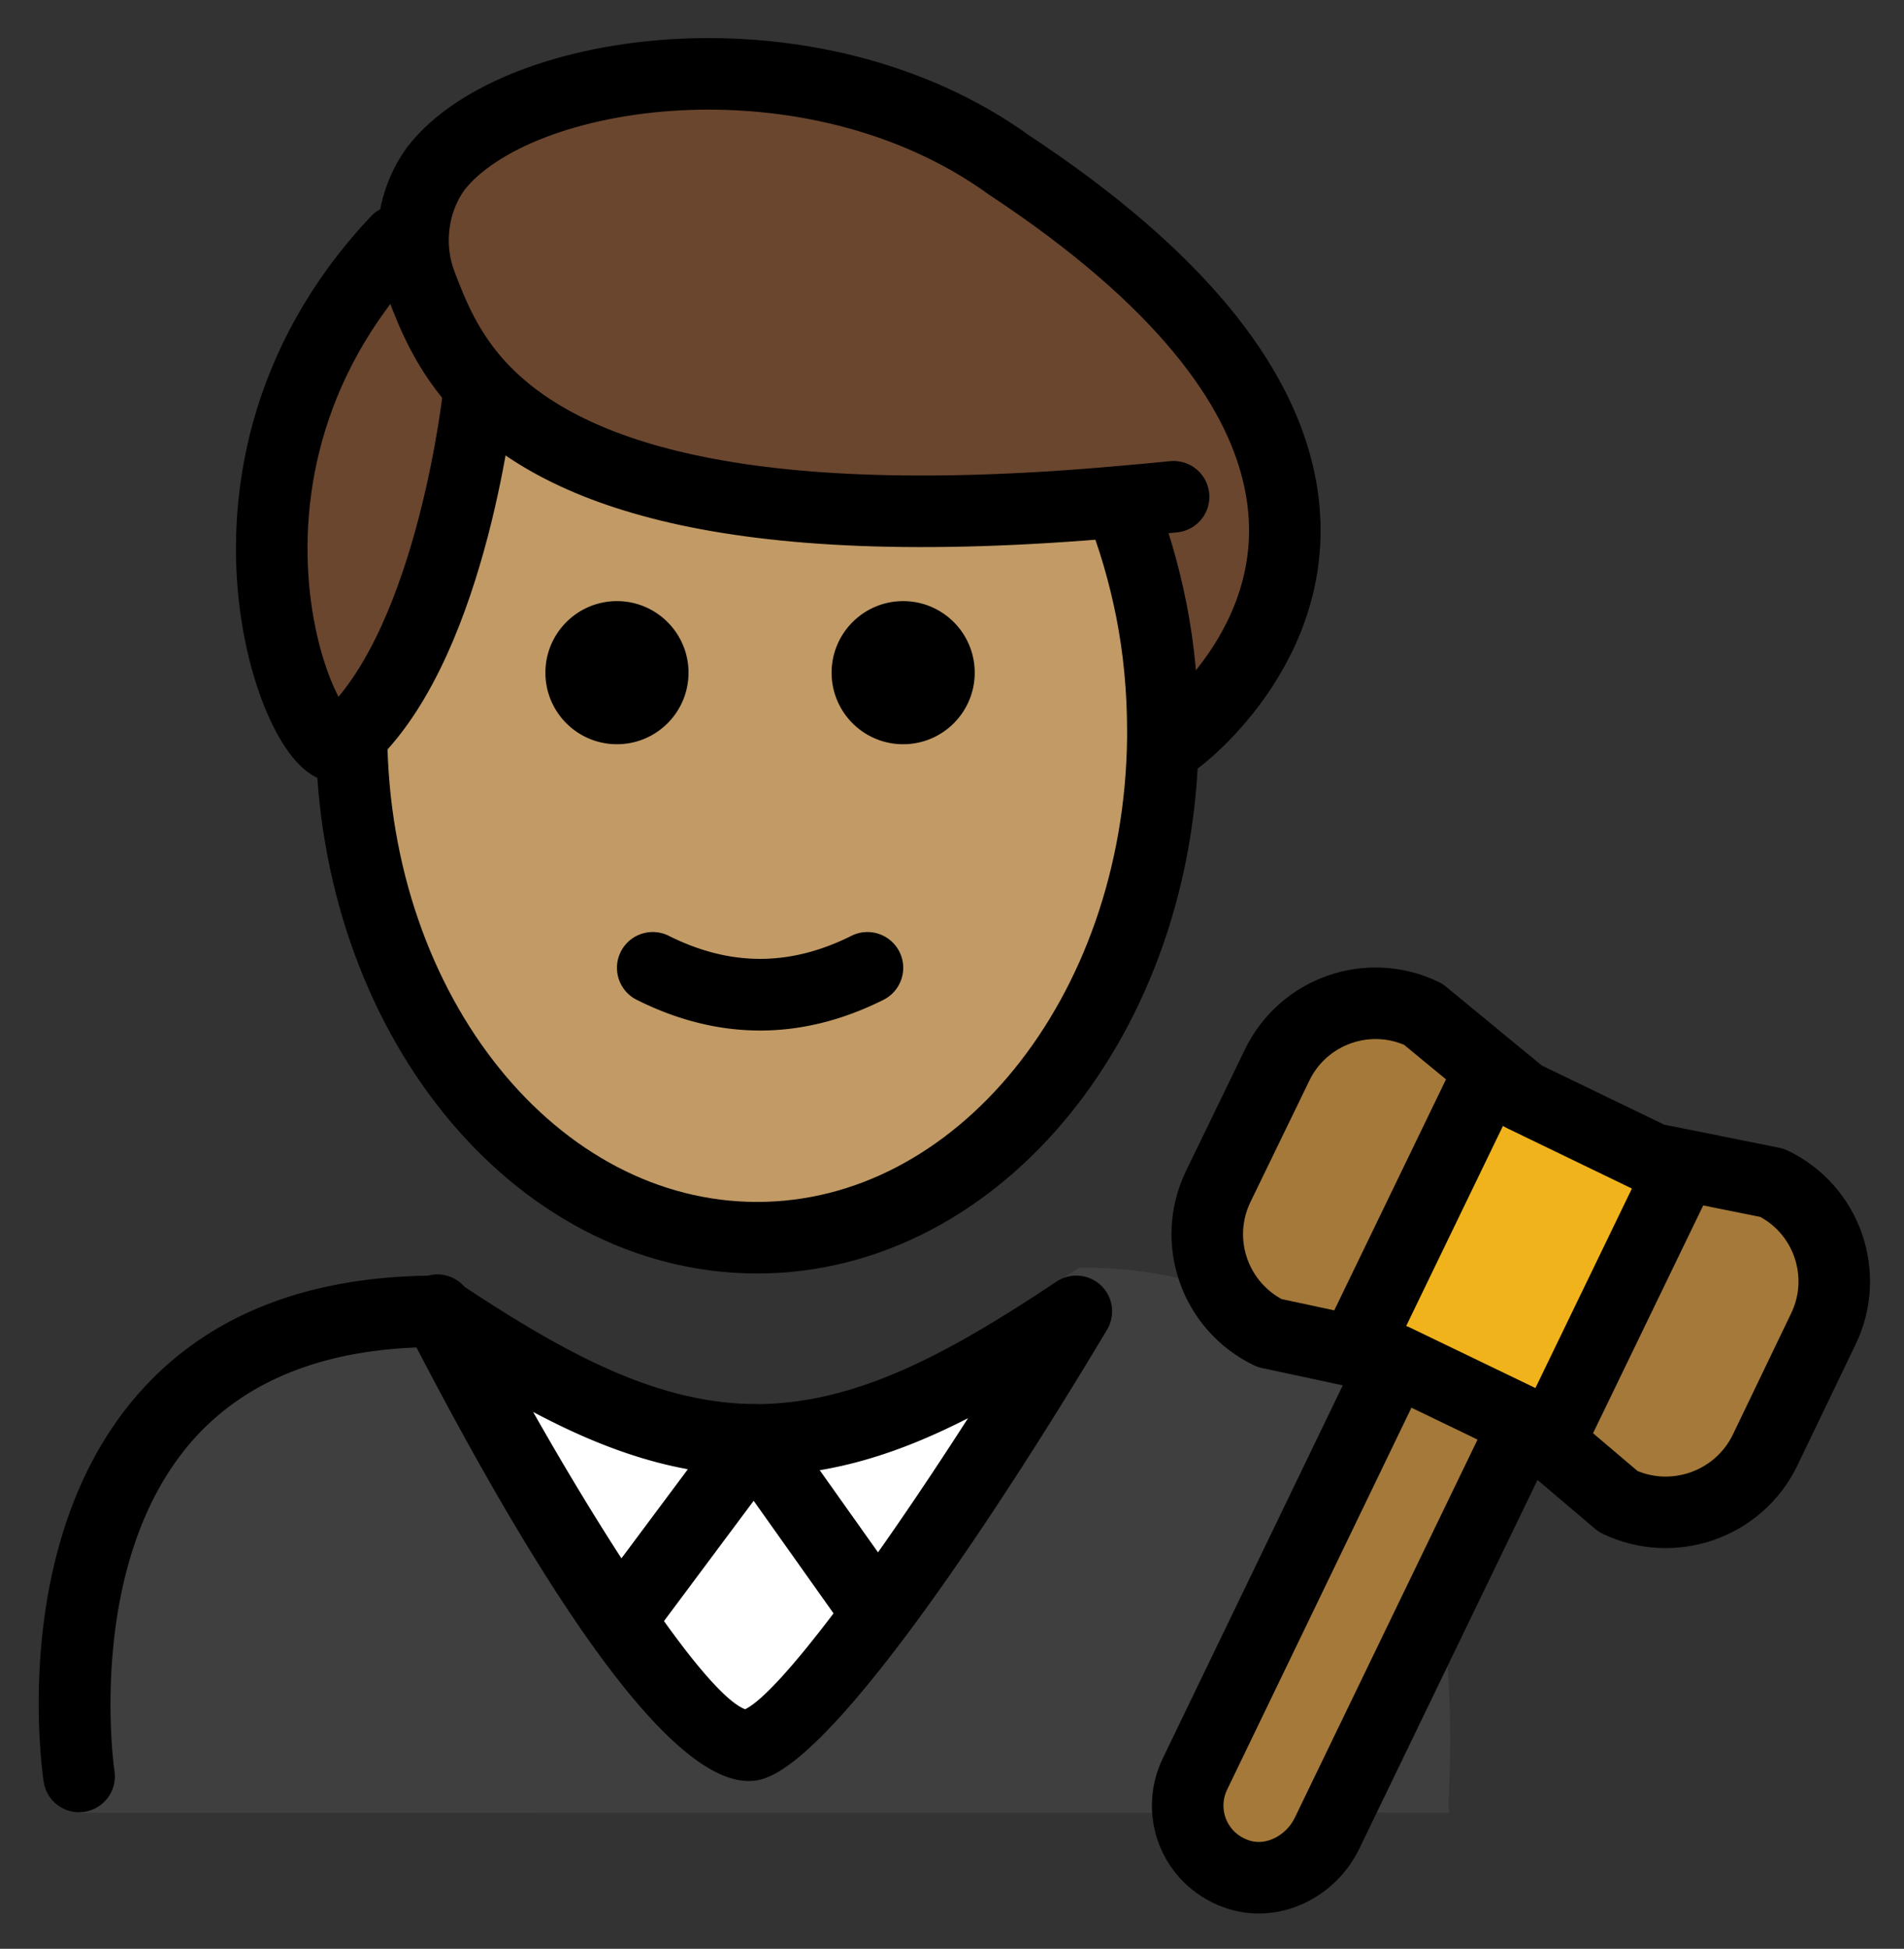 <svg xmlns="http://www.w3.org/2000/svg" role="img" viewBox="14.70 8.33 53.22 54.47"><rect x="14.70" y="8.33" width="53.22" height="54.47" fill="#333333" stroke="none"/><title>1F468-1F3FD-200D-2696-FE0F.svg</title><path fill="#3F3F3F" d="M16.963 58.999s-2.167-14.84 9.833-14.84c3.192 2.128 5.726 3.699 8.8 3.692h-.125c3.074.006 6.208-1.964 9.4-4.092 12.338-0 10.109 15.14 10.34 15.24"/><path fill="#FFF" d="M44.785 44.608l-3.886 5.973-2.594 4.499c-1.207 2.094-4.228 2.096-5.438.004l-2.599-4.495-3.458-5.98c6.142 5.292 12.133 5.292 17.975 0z"/><path fill="#A57939" d="M64.233 41.39c1.53.73 2.17 2.57 1.43 4.09l-1.63 3.39c-.74 1.52-2.58 2.16-4.1 1.43l-2.05-1.74.36-.43 3.41-7.05.04-.2 2.54.51z"/><path fill="#F1B31C" d="M61.693 40.88l-.04.2-3.41 7.05-.36.43-.53-.44-.02-.02-3.65-1.76h-.02l-.96-.21.13-.61 3.41-7.05.17-.2.84.69 3.64 1.76z"/><path fill="#A57939" d="M57.333 48.1l.02.02-.06.07-5.5 11.38c-.44.91-1.47 1.45-2.43 1.17-1.24-.37-1.8-1.72-1.26-2.83l5.54-11.48.02-.09h.02l3.65 1.76zm-2.85-11.42l1.93 1.59-.17.2-3.41 7.05-.13.61-2.52-.54c-1.53-.74-2.17-2.57-1.43-4.1l1.64-3.38c.73-1.53 2.57-2.17 4.09-1.43z"/><g><path fill="#6a462f" d="M42.89 12.818c-5.481-3.95-13.731-2.804-16.0.093-.691.945-.82 2.189-.403 3.283.014.037.028.077.043.116l-.738-1.366c-6.496 6.891-2.086 15.719-1.357 13.914 2.675-2.504 3.509-8.525 3.63-9.519 1.849 2.155 6.167 4.022 18.043 2.76l1.521 6.759c-0 0 9.218-6.838-4.739-16.04z"/></g><g><path fill="#c19a65" d="M46.48 23.752c-.168-.561-.356-1.109-.577-1.634-11.716 1.218-16-.637-17.838-2.779-.12.981-.938 6.861-3.535 9.418.025 7.801 5.09 14.116 11.336 14.116 6.262 0 11.339-6.346 11.339-14.173 0-.899-.074-1.776-.203-2.629l-.522-2.319z"/></g><g><path d="M41.945 27.132c0 1.105-.896 2-2 2s-2-.895-2-2c0-1.103.896-2 2-2s2 .896 2 2m-8 0c0 1.105-.896 2-2 2s-2-.895-2-2c0-1.103.896-2 2-2s2 .896 2 2m2 10.002c-1.152 0-2.304-.286-3.447-.858-.494-.247-.694-.848-.447-1.342.247-.494.846-.694 1.342-.447 1.718.859 3.388.859 5.106 0 .495-.247 1.095-.046 1.342.447.247.494.047 1.095-.447 1.342-1.143.572-2.295.858-3.447.858zM16.908 58.983c-.484 0-.91-.352-.986-.847-.041-.27-.973-6.633 2.581-10.775 1.881-2.191 4.627-3.326 8.166-3.375.367-.103.767.024 1.016.312 3.051 2.018 5.505 3.266 8.163 3.278 2.723-.013 5.229-1.321 8.383-3.424.389-.259.905-.214 1.244.107.338.322.409.836.169 1.237-1.652 2.771-7.233 11.865-9.64 12.562-1.954.571-5.201-3.494-9.662-12.065-2.764.106-4.886 1-6.314 2.661-2.956 3.437-2.138 9.12-2.129 9.178.083.545-.292 1.055-.838 1.139-.051.008-.102.011-.152.011zm12.694-11.188c2.363 4.171 4.902 7.923 5.926 8.31.991-.487 3.646-4.112 6.231-8.136-1.951.999-3.798 1.578-5.805 1.605-.021.001-.045 0-.066.001h-.057a.425.425 0 0 1-.048 0c-.015 0-.028 0-.042-.001-2.121-.028-4.064-.675-6.139-1.779z"/><path fill="none" stroke="#000" stroke-linecap="round" stroke-linejoin="round" stroke-miterlimit="10" stroke-width="2" d="M57.293 48.19l-5.5 11.38c-.44.91-1.47 1.45-2.43 1.17-1.24-.37-1.8-1.72-1.26-2.83l5.54-11.48"/><path fill="none" stroke="#000" stroke-linecap="round" stroke-linejoin="round" stroke-miterlimit="10" stroke-width="2" d="M56.413 38.27l-1.93-1.59c-1.52-.74-3.36-.1-4.09 1.43l-1.64 3.38c-.74 1.53-.1 3.36 1.43 4.1l2.52.54.96.21h.02l3.65 1.76.02.02.53.44 2.05 1.74c1.52.73 3.36.09 4.1-1.43l1.63-3.39c.74-1.52.1-3.36-1.43-4.09l-2.54-.51-.8-.16-3.64-1.76-.84-.69zM61.653 41.08l-3.41 7.05m-5.41-2.61l3.41-7.05"/><path d="M32.024 54.62c-.208 0-.417-.064-.597-.198-.442-.33-.534-.957-.204-1.399l3.76-5.044c.19-.256.488-.405.814-.402.32.004.618.16.804.421l3.378 4.76c.319.451.214 1.075-.236 1.395-.451.32-1.074.213-1.395-.236l-2.582-3.639-2.938 3.941c-.196.264-.497.402-.803.402z"/><path fill="none" stroke="#000" stroke-linecap="round" stroke-linejoin="round" stroke-miterlimit="10" stroke-width="2" d="M24.524 28.755v.13c.06 7.77 5.11 14.04 11.34 14.04 6.2 0 11.25-6.23 11.34-13.96v-.21c0-1.16-.11-2.29-.32-3.36-.21-1.06-.51-2.08-.89-3.03"/><path fill="none" stroke="#000" stroke-linecap="round" stroke-linejoin="round" stroke-miterlimit="10" stroke-width="2" d="M47.624 28.975s3.9-2.89 2.79-7.44c-.59-2.45-2.64-5.38-7.52-8.6-5.48-3.95-13.73-2.8-16 .09-.44.6-.65 1.31-.65 2.03 0 .42.08.85.24 1.26.31.81.73 1.88 1.7 2.9 2.07 2.16 6.6 4.14 17.81 3.14.49-.04.99-.09 1.51-.14"/><path fill="none" stroke="#000" stroke-linecap="round" stroke-linejoin="round" stroke-miterlimit="10" stroke-width="2" d="M25.794 15.065c-6.5 6.89-2.09 15.72-1.36 13.91l.09-.09c2.85-2.78 3.56-9.58 3.56-9.58"/></g></svg>